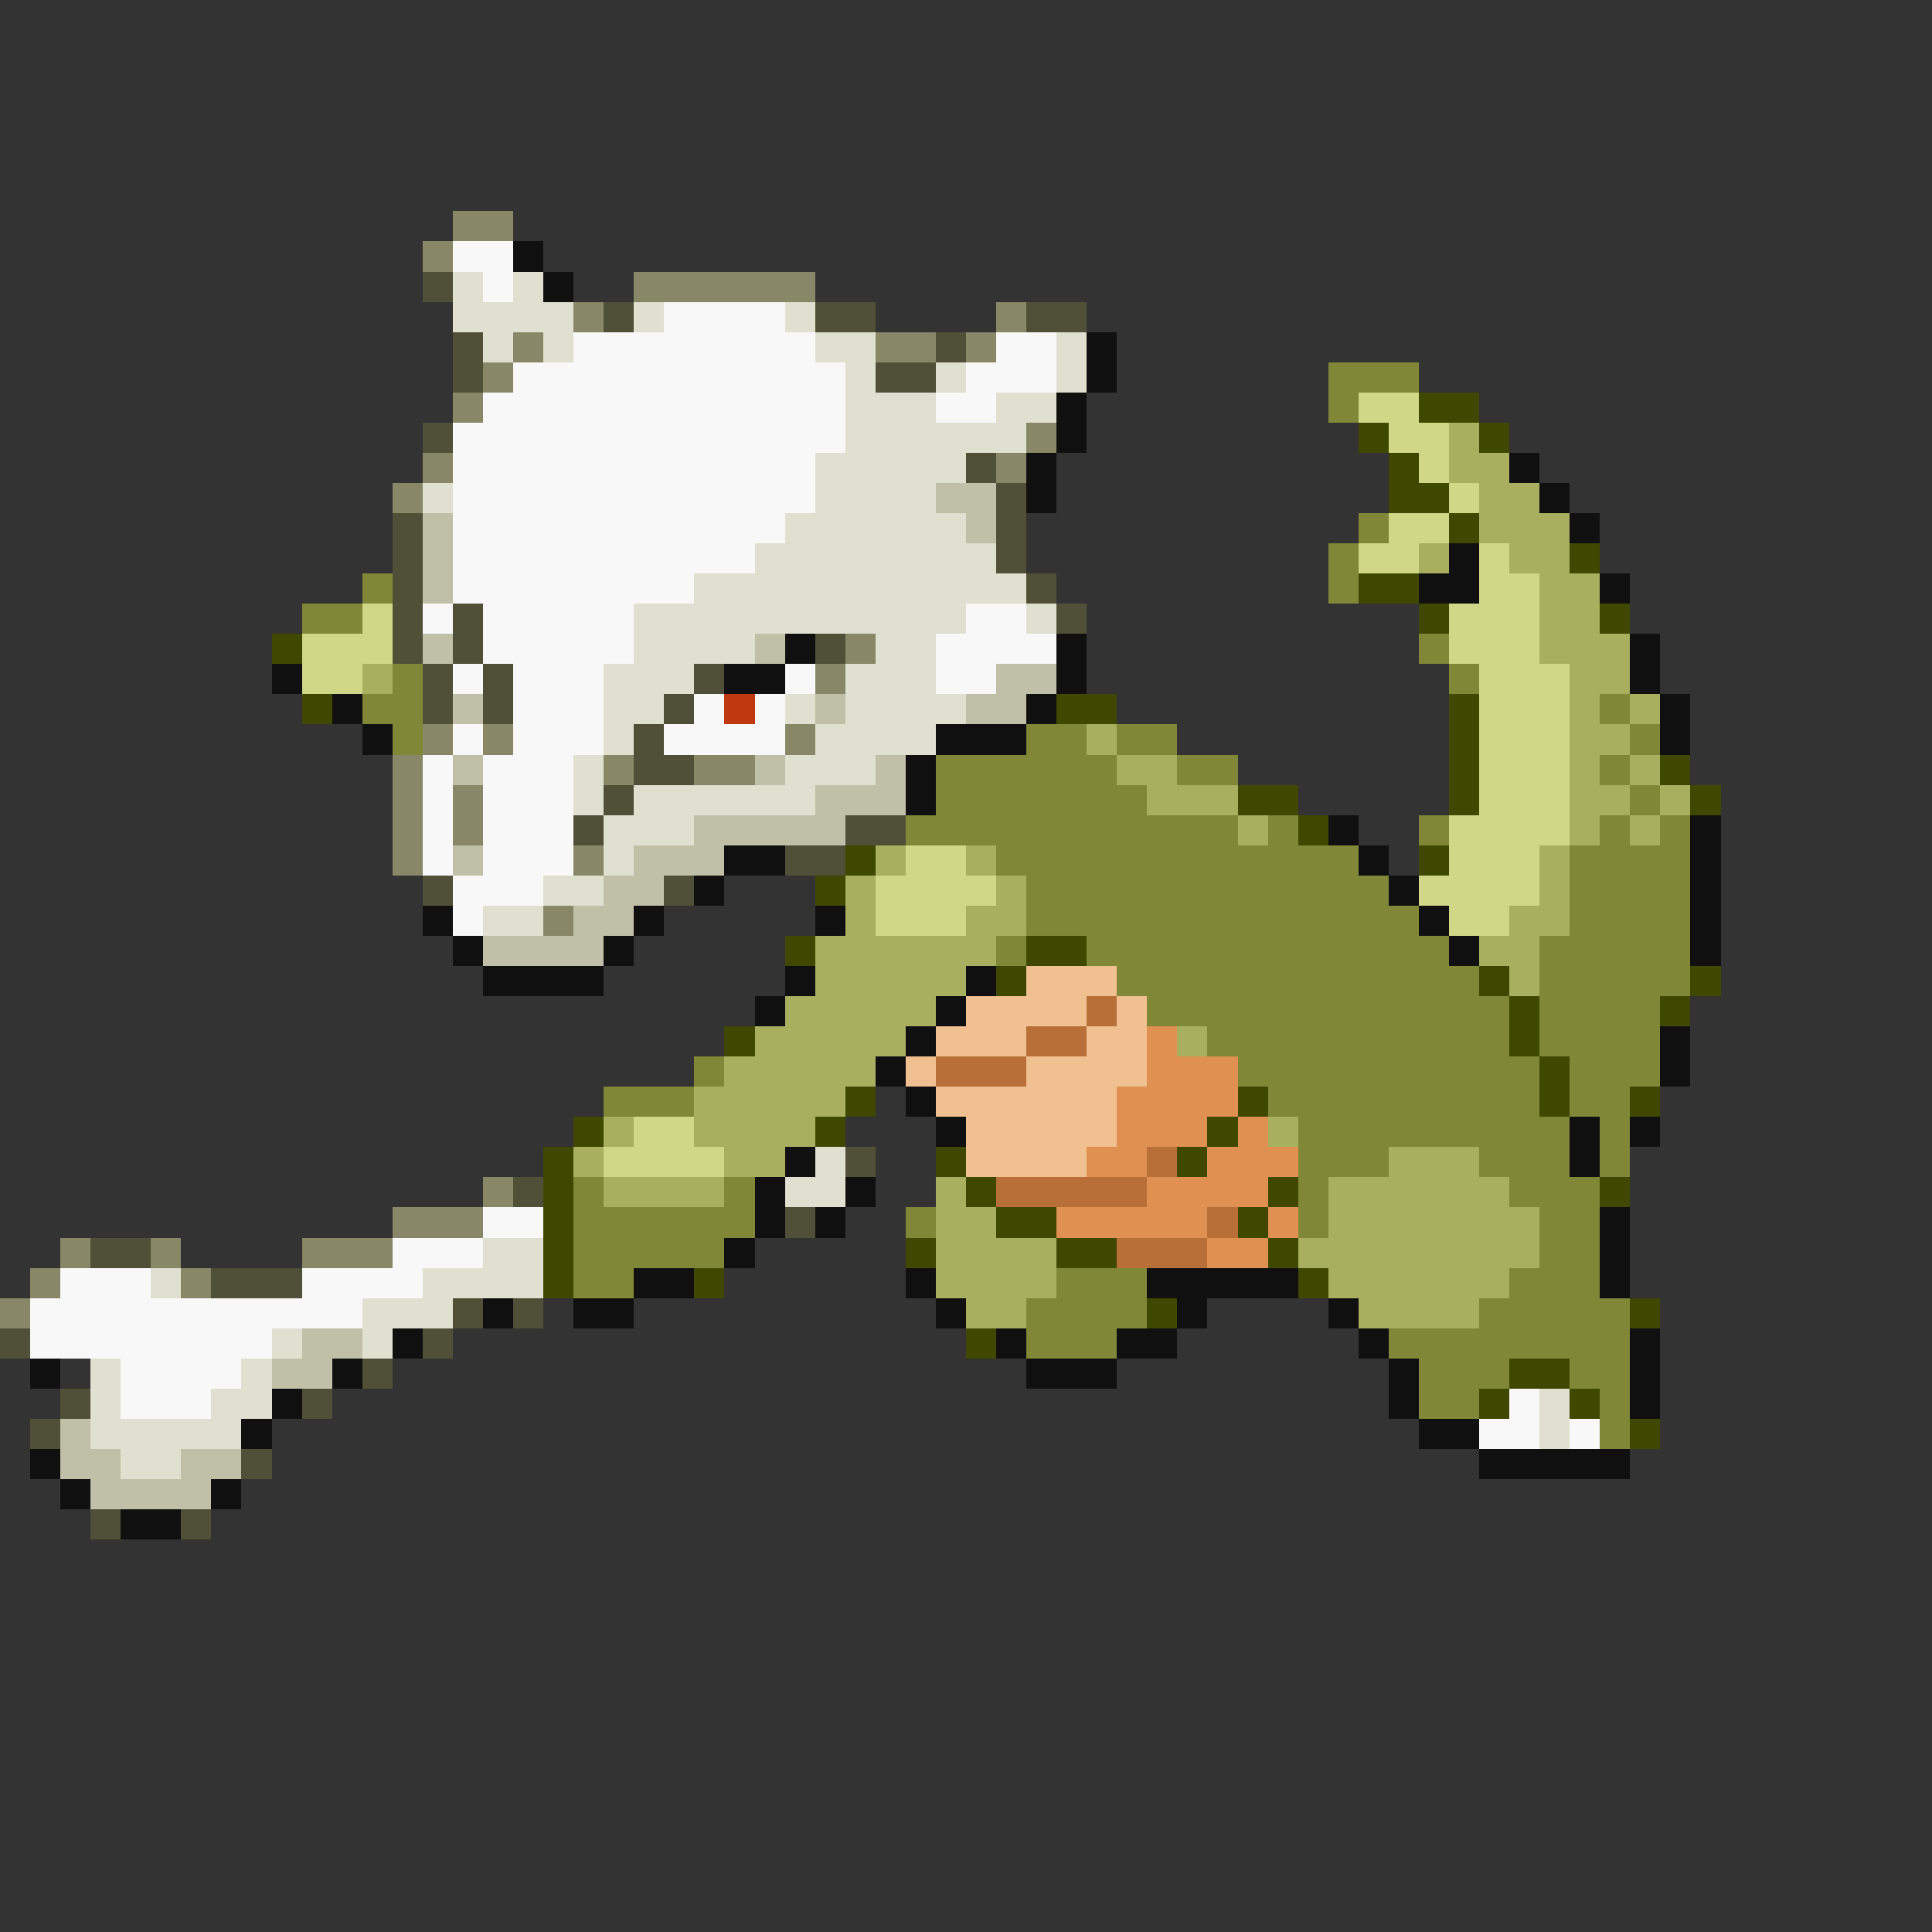 <svg xmlns="http://www.w3.org/2000/svg" viewBox="0 -0.5 64 64" shape-rendering="crispEdges">
<rect x="0" y="-0.5" width="64" height="64" fill="#333333" stroke="none"/>
<path stroke="#888868" d="M15 7h2M14 8h1M21 9h6M19 10h1M33 10h1M17 11h1M29 11h2M32 11h1M16 12h1M15 13h1M34 14h1M14 15h1M33 15h1M13 16h1M28 21h1M27 22h1M14 24h1M16 24h1M26 24h1M13 25h1M20 25h1M23 25h2M13 26h1M15 26h1M13 27h1M15 27h1M13 28h1M19 28h1M18 30h1M16 39h1M13 40h3M2 41h1M5 41h1M10 41h3M1 42h1M6 42h1M0 43h1" />
<path stroke="#f8f8f8" d="M15 8h2M16 9h1M22 10h4M19 11h8M33 11h2M17 12h11M32 12h3M16 13h12M31 13h2M15 14h13M15 15h12M15 16h12M15 17h11M15 18h10M15 19h8M14 20h1M16 20h5M32 20h2M16 21h5M31 21h4M15 22h1M17 22h3M26 22h1M31 22h2M17 23h3M23 23h1M25 23h1M15 24h1M17 24h3M22 24h4M14 25h1M16 25h3M14 26h1M16 26h3M14 27h1M16 27h3M14 28h1M16 28h3M15 29h3M15 30h1M16 40h2M13 41h3M2 42h3M10 42h4M1 43h11M1 44h8M4 45h4M4 46h3M50 46h1M49 47h2M52 47h1" />
<path stroke="#101010" d="M17 8h1M18 9h1M36 11h1M36 12h1M35 13h1M35 14h1M34 15h1M50 15h1M34 16h1M51 16h1M52 17h1M48 18h1M47 19h2M53 19h1M26 21h1M35 21h1M54 21h1M9 22h1M24 22h2M35 22h1M54 22h1M11 23h1M34 23h1M55 23h1M12 24h1M31 24h3M55 24h1M30 25h1M30 26h1M44 27h1M56 27h1M24 28h2M45 28h1M56 28h1M23 29h1M46 29h1M56 29h1M14 30h1M21 30h1M27 30h1M47 30h1M56 30h1M15 31h1M20 31h1M48 31h1M56 31h1M16 32h4M26 32h1M32 32h1M25 33h1M31 33h1M30 34h1M55 34h1M29 35h1M55 35h1M30 36h1M31 37h1M52 37h1M54 37h1M26 38h1M52 38h1M25 39h1M28 39h1M25 40h1M27 40h1M53 40h1M24 41h1M53 41h1M21 42h2M30 42h1M38 42h5M53 42h1M16 43h1M19 43h2M31 43h1M39 43h1M44 43h1M13 44h1M33 44h1M37 44h2M45 44h1M54 44h1M1 45h1M11 45h1M34 45h3M46 45h1M54 45h1M9 46h1M46 46h1M54 46h1M8 47h1M47 47h2M1 48h1M49 48h5M2 49h1M7 49h1M4 50h2" />
<path stroke="#505038" d="M14 9h1M20 10h1M27 10h2M34 10h2M15 11h1M31 11h1M15 12h1M29 12h2M14 14h1M32 15h1M33 16h1M13 17h1M33 17h1M13 18h1M33 18h1M13 19h1M34 19h1M13 20h1M15 20h1M35 20h1M13 21h1M15 21h1M27 21h1M14 22h1M16 22h1M23 22h1M14 23h1M16 23h1M22 23h1M21 24h1M21 25h2M20 26h1M19 27h1M28 27h2M26 28h2M14 29h1M22 29h1M28 38h1M17 39h1M26 40h1M3 41h2M7 42h3M15 43h1M17 43h1M0 44h1M14 44h1M12 45h1M2 46h1M10 46h1M1 47h1M8 48h1M3 50h1M6 50h1" />
<path stroke="#e0e0d0" d="M15 9h1M17 9h1M15 10h4M21 10h1M26 10h1M16 11h1M18 11h1M27 11h2M35 11h1M28 12h1M31 12h1M35 12h1M28 13h3M33 13h2M28 14h6M27 15h5M14 16h1M27 16h4M26 17h6M25 18h8M23 19h11M21 20h11M34 20h1M21 21h4M29 21h2M20 22h3M28 22h3M20 23h2M26 23h1M28 23h4M20 24h1M27 24h4M19 25h1M26 25h3M19 26h1M21 26h6M20 27h3M20 28h1M18 29h2M16 30h2M27 38h1M26 39h2M16 41h2M5 42h1M14 42h4M12 43h3M9 44h1M12 44h1M3 45h1M8 45h1M3 46h1M7 46h2M51 46h1M3 47h5M51 47h1M4 48h2" />
<path stroke="#808838" d="M44 12h3M44 13h1M45 17h1M44 18h1M12 19h1M44 19h1M10 20h2M47 21h1M13 22h1M48 22h1M12 23h2M53 23h1M13 24h1M34 24h2M37 24h2M54 24h1M31 25h6M39 25h2M53 25h1M31 26h7M54 26h1M30 27h11M42 27h1M47 27h1M53 27h1M55 27h1M33 28h12M52 28h4M34 29h12M52 29h4M34 30h13M52 30h4M33 31h1M36 31h12M51 31h5M37 32h12M51 32h5M38 33h12M51 33h4M40 34h10M51 34h4M23 35h1M41 35h10M52 35h3M20 36h3M42 36h9M52 36h2M43 37h9M53 37h1M43 38h3M49 38h3M53 38h1M19 39h1M24 39h1M43 39h1M50 39h3M19 40h6M30 40h1M43 40h1M51 40h2M19 41h5M51 41h2M19 42h2M35 42h3M50 42h3M34 43h4M49 43h5M34 44h3M46 44h8M47 45h3M52 45h2M47 46h2M53 46h1M53 47h1" />
<path stroke="#d0d888" d="M45 13h2M46 14h2M47 15h1M48 16h1M46 17h2M45 18h2M49 18h1M49 19h2M12 20h1M48 20h3M10 21h3M48 21h3M10 22h2M49 22h3M49 23h3M49 24h3M49 25h3M49 26h3M48 27h4M30 28h2M48 28h3M29 29h4M47 29h4M29 30h3M48 30h2M21 37h2M20 38h4" />
<path stroke="#404800" d="M47 13h2M45 14h1M49 14h1M46 15h1M46 16h2M48 17h1M52 18h1M45 19h2M47 20h1M53 20h1M9 21h1M10 23h1M35 23h2M48 23h1M48 24h1M48 25h1M55 25h1M41 26h2M48 26h1M56 26h1M43 27h1M28 28h1M47 28h1M27 29h1M26 31h1M34 31h2M33 32h1M49 32h1M56 32h1M50 33h1M55 33h1M24 34h1M50 34h1M51 35h1M28 36h1M41 36h1M51 36h1M54 36h1M19 37h1M27 37h1M40 37h1M18 38h1M31 38h1M39 38h1M18 39h1M32 39h1M42 39h1M53 39h1M18 40h1M33 40h2M41 40h1M18 41h1M30 41h1M35 41h2M42 41h1M18 42h1M23 42h1M43 42h1M38 43h1M54 43h1M32 44h1M50 45h2M49 46h1M52 46h1M54 47h1" />
<path stroke="#a8b060" d="M48 14h1M48 15h2M49 16h2M49 17h3M47 18h1M50 18h2M51 19h2M51 20h2M51 21h3M12 22h1M52 22h2M52 23h1M54 23h1M36 24h1M52 24h2M37 25h2M52 25h1M54 25h1M38 26h3M52 26h2M55 26h1M41 27h1M52 27h1M54 27h1M29 28h1M32 28h1M51 28h1M28 29h1M33 29h1M51 29h1M28 30h1M32 30h2M50 30h2M27 31h6M49 31h2M27 32h5M50 32h1M26 33h5M25 34h5M39 34h1M24 35h5M23 36h5M20 37h1M23 37h4M42 37h1M19 38h1M24 38h2M46 38h3M20 39h4M31 39h1M44 39h6M31 40h2M44 40h7M31 41h4M43 41h8M31 42h4M44 42h6M32 43h2M45 43h4" />
<path stroke="#c0c0a8" d="M31 16h2M14 17h1M32 17h1M14 18h1M14 19h1M14 21h1M25 21h1M33 22h2M15 23h1M27 23h1M32 23h2M15 25h1M25 25h1M29 25h1M27 26h3M23 27h5M15 28h1M21 28h3M20 29h2M19 30h2M16 31h4M10 44h2M9 45h2M2 47h1M2 48h2M6 48h2M3 49h4" />
<path stroke="#c03810" d="M24 23h1" />
<path stroke="#f0c090" d="M34 32h3M32 33h4M37 33h1M31 34h3M36 34h2M30 35h1M34 35h4M31 36h6M32 37h5M32 38h4" />
<path stroke="#b87038" d="M36 33h1M34 34h2M31 35h3M38 38h1M33 39h5M40 40h1M37 41h3" />
<path stroke="#e09050" d="M38 34h1M38 35h3M37 36h4M37 37h3M41 37h1M36 38h2M40 38h3M38 39h4M35 40h5M42 40h1M40 41h2" />
</svg>